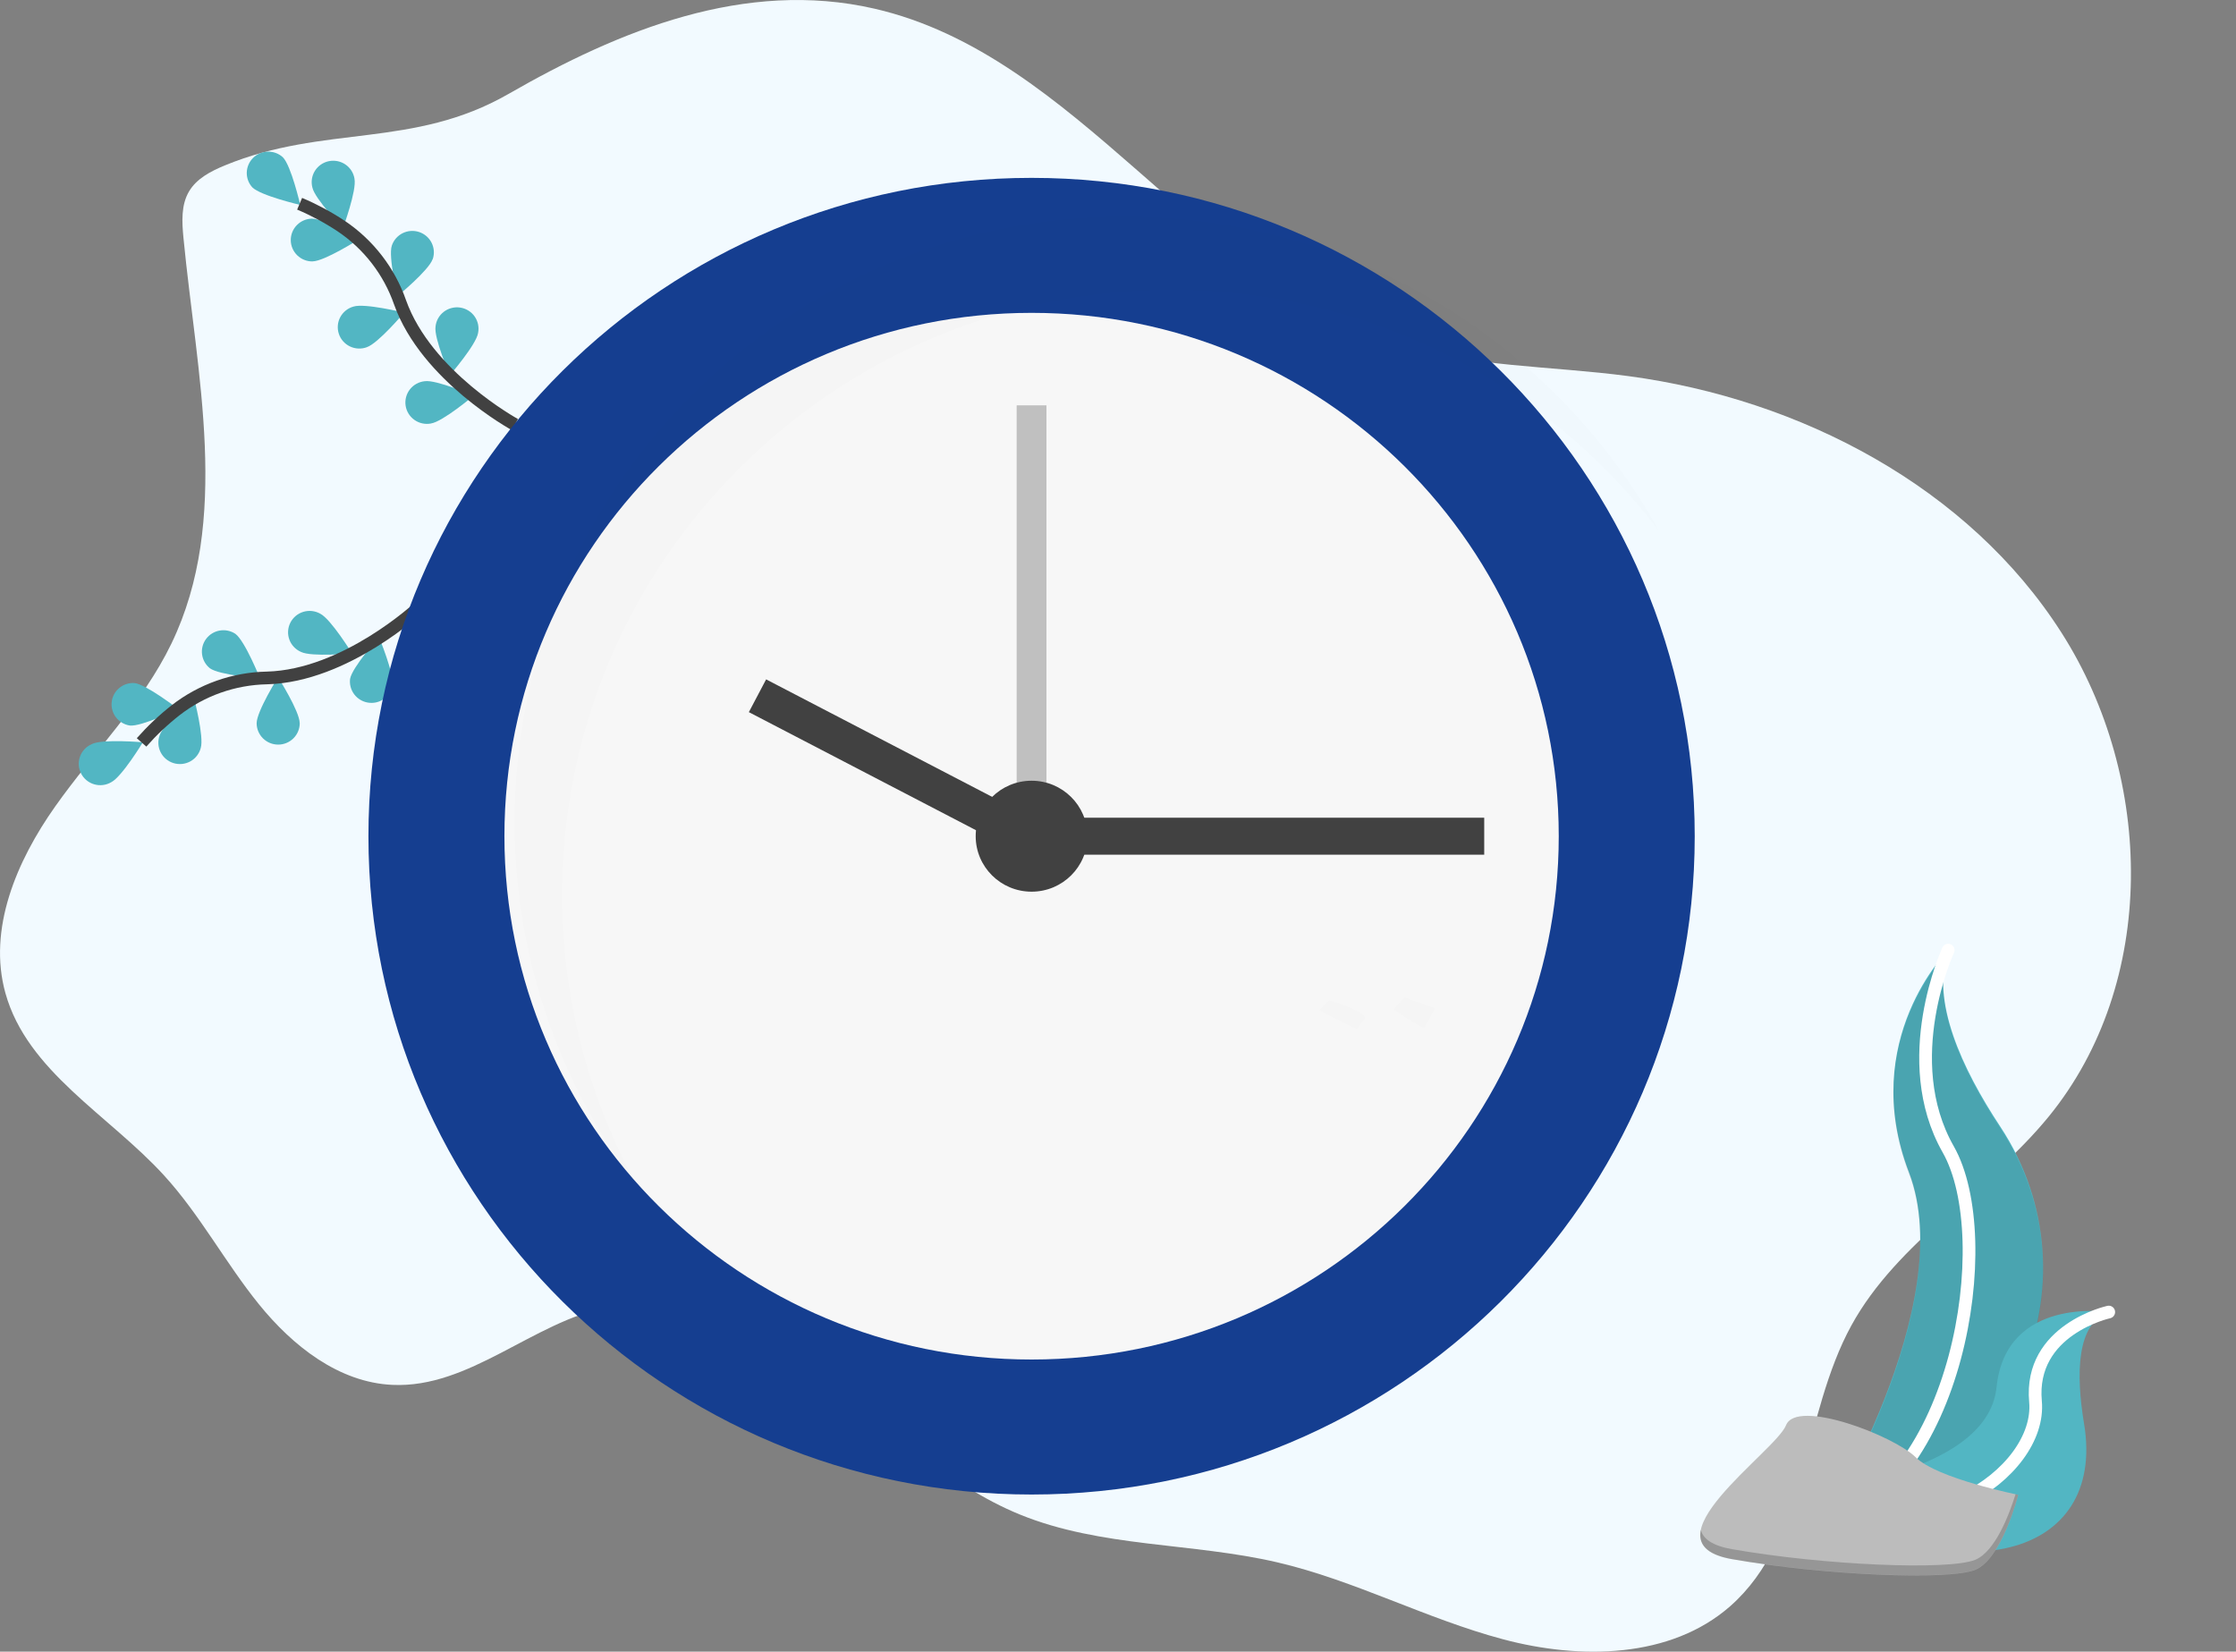 <svg width="176" height="130" viewBox="0 0 176 130" fill="none" xmlns="http://www.w3.org/2000/svg">
<rect x="0" y="0" width="176" height="130" fill="#808080" stroke="none"/>
<g clip-path="url(#clip0)">
<path d="M17.703 13.017C16.608 13.468 15.483 14.047 14.882 15.062C14.244 16.135 14.32 17.466 14.439 18.707C15.473 29.466 18.198 40.91 13.493 50.656C11.209 55.384 7.388 59.173 4.35 63.468C1.311 67.762 -0.983 73.123 0.428 78.175C2.15 84.347 8.58 87.769 12.915 92.52C15.751 95.625 17.74 99.399 20.387 102.667C23.034 105.934 26.661 108.812 30.887 109.004C36.964 109.282 41.909 104.072 47.867 102.865C53.972 101.63 60.118 104.774 65.068 108.538C70.018 112.302 74.52 116.862 80.287 119.212C86.656 121.809 93.835 121.412 100.54 122.972C106.644 124.395 112.264 127.42 118.324 129.032C124.384 130.645 131.487 130.547 136.183 126.428C142.302 121.042 141.821 111.447 145.729 104.321C149.36 97.701 156.466 93.749 161.25 87.896C169.857 77.362 169.576 61.261 162.267 49.804C154.959 38.348 141.721 31.411 128.184 29.605C122.08 28.791 115.794 28.903 109.925 27.053C94.217 22.104 84.868 4.372 68.831 0.682C58.636 -1.66 48.722 2.396 40.038 7.387C32.501 11.719 25.547 9.787 17.703 13.017Z" fill="#F2FAFF"/>
<path d="M7.225 58.567C8.059 58.146 11.243 58.426 11.243 58.426C11.243 58.426 9.592 61.145 8.758 61.566C8.558 61.684 8.336 61.76 8.105 61.788C7.875 61.817 7.641 61.799 7.418 61.734C7.195 61.67 6.988 61.56 6.809 61.413C6.631 61.266 6.484 61.083 6.38 60.877C6.275 60.671 6.214 60.446 6.2 60.216C6.187 59.986 6.221 59.755 6.301 59.539C6.381 59.322 6.504 59.124 6.665 58.957C6.825 58.79 7.018 58.657 7.232 58.567H7.225Z" fill="#52B6C3"/>
<path d="M10.578 53.761C11.509 53.859 14.029 55.812 14.029 55.812C14.029 55.812 11.146 57.203 10.224 57.107C9.792 57.042 9.402 56.815 9.135 56.472C8.868 56.129 8.745 55.697 8.791 55.266C8.836 54.835 9.047 54.438 9.38 54.158C9.713 53.877 10.142 53.736 10.578 53.761Z" fill="#52B6C3"/>
<path d="M18.527 49.888C19.279 50.439 20.463 53.389 20.463 53.389C20.463 53.389 17.273 53.148 16.521 52.599C16.181 52.327 15.961 51.935 15.905 51.506C15.849 51.076 15.961 50.642 16.22 50.292C16.478 49.943 16.862 49.707 17.292 49.631C17.721 49.556 18.164 49.648 18.527 49.888Z" fill="#52B6C3"/>
<path d="M25.207 48.304C26.043 48.72 27.711 51.429 27.711 51.429C27.711 51.429 24.527 51.727 23.691 51.312C23.48 51.22 23.29 51.087 23.133 50.92C22.975 50.754 22.854 50.557 22.775 50.342C22.697 50.127 22.663 49.898 22.677 49.67C22.69 49.442 22.75 49.219 22.853 49.015C22.956 48.81 23.1 48.629 23.276 48.481C23.452 48.334 23.656 48.224 23.876 48.157C24.096 48.091 24.328 48.069 24.557 48.095C24.785 48.12 25.007 48.191 25.207 48.304Z" fill="#52B6C3"/>
<path d="M15.8 58.877C16.078 57.99 15.264 54.92 15.264 54.92C15.264 54.92 12.843 56.993 12.565 57.881C12.486 58.095 12.453 58.322 12.466 58.55C12.478 58.777 12.538 59 12.64 59.204C12.742 59.408 12.884 59.589 13.059 59.737C13.234 59.885 13.437 59.996 13.656 60.063C13.875 60.131 14.106 60.153 14.334 60.13C14.562 60.106 14.784 60.037 14.984 59.926C15.184 59.815 15.36 59.665 15.5 59.485C15.641 59.304 15.743 59.098 15.8 58.877Z" fill="#52B6C3"/>
<path d="M23.589 56.919C23.589 55.99 21.885 53.303 21.885 53.303C21.885 53.303 20.2 55.997 20.201 56.929C20.203 57.376 20.383 57.803 20.701 58.118C21.02 58.433 21.452 58.609 21.902 58.608C22.352 58.606 22.782 58.428 23.099 58.111C23.416 57.794 23.594 57.366 23.593 56.919H23.589Z" fill="#52B6C3"/>
<path d="M30.896 53.997C31.052 53.081 29.831 50.148 29.831 50.148C29.831 50.148 27.709 52.524 27.555 53.44C27.503 53.87 27.62 54.303 27.881 54.649C28.142 54.996 28.527 55.229 28.957 55.301C29.387 55.373 29.828 55.278 30.189 55.035C30.55 54.793 30.803 54.422 30.896 53.999V53.997Z" fill="#52B6C3"/>
<path d="M33.012 47.777C33.012 47.777 27.224 53.199 21.013 53.361C18.405 53.412 15.884 54.303 13.829 55.898C12.857 56.66 11.958 57.509 11.143 58.434" stroke="#414141" stroke-miterlimit="10"/>
<path d="M22.262 12.376C22.922 13.034 23.632 16.129 23.632 16.129C23.632 16.129 20.519 15.406 19.859 14.746C19.568 14.425 19.412 14.005 19.424 13.573C19.437 13.141 19.616 12.73 19.924 12.425C20.233 12.121 20.648 11.946 21.083 11.936C21.518 11.927 21.941 12.084 22.262 12.376Z" fill="#52B6C3"/>
<path d="M27.901 14.064C28.094 14.973 26.997 17.954 26.997 17.954C26.997 17.954 24.78 15.666 24.587 14.756C24.53 14.535 24.518 14.306 24.552 14.081C24.587 13.856 24.667 13.64 24.788 13.447C24.909 13.254 25.067 13.087 25.255 12.956C25.443 12.825 25.655 12.734 25.879 12.687C26.103 12.64 26.335 12.639 26.56 12.683C26.784 12.728 26.998 12.817 27.187 12.945C27.376 13.074 27.537 13.239 27.66 13.431C27.783 13.623 27.865 13.838 27.902 14.062L27.901 14.064Z" fill="#52B6C3"/>
<path d="M34.056 20.392C33.761 21.272 31.297 23.297 31.297 23.297C31.297 23.297 30.547 20.212 30.842 19.329C30.984 18.905 31.29 18.555 31.692 18.354C32.095 18.154 32.561 18.121 32.988 18.261C33.415 18.402 33.769 18.706 33.971 19.105C34.172 19.505 34.206 19.968 34.064 20.392H34.056Z" fill="#52B6C3"/>
<path d="M37.631 26.207C37.491 27.125 35.407 29.534 35.407 29.534C35.407 29.534 34.142 26.618 34.282 25.701C34.306 25.474 34.375 25.255 34.487 25.055C34.599 24.856 34.75 24.681 34.931 24.542C35.113 24.402 35.321 24.301 35.543 24.244C35.765 24.186 35.997 24.174 36.224 24.209C36.451 24.243 36.669 24.322 36.864 24.443C37.059 24.563 37.227 24.721 37.359 24.908C37.49 25.095 37.582 25.306 37.629 25.529C37.676 25.752 37.677 25.982 37.631 26.206V26.207Z" fill="#52B6C3"/>
<path d="M24.602 20.573C25.538 20.563 28.231 18.849 28.231 18.849C28.231 18.849 25.499 17.199 24.563 17.209C24.113 17.214 23.684 17.396 23.37 17.716C23.055 18.035 22.882 18.465 22.887 18.912C22.892 19.359 23.076 19.785 23.397 20.097C23.719 20.409 24.152 20.582 24.602 20.576V20.573Z" fill="#52B6C3"/>
<path d="M28.868 27.329C29.756 27.042 31.809 24.607 31.809 24.607C31.809 24.607 28.705 23.844 27.816 24.132C27.597 24.194 27.393 24.299 27.215 24.442C27.038 24.584 26.892 24.761 26.784 24.96C26.677 25.16 26.612 25.38 26.592 25.605C26.573 25.831 26.599 26.058 26.67 26.273C26.74 26.489 26.854 26.688 27.004 26.858C27.154 27.029 27.337 27.168 27.542 27.266C27.747 27.365 27.971 27.422 28.198 27.433C28.426 27.444 28.654 27.41 28.868 27.331V27.329Z" fill="#52B6C3"/>
<path d="M33.92 33.332C34.846 33.197 37.284 31.143 37.284 31.143C37.284 31.143 34.354 29.87 33.43 30.005C33.202 30.028 32.982 30.097 32.782 30.207C32.582 30.317 32.406 30.466 32.266 30.646C32.125 30.825 32.023 31.031 31.964 31.251C31.906 31.47 31.893 31.699 31.926 31.924C31.959 32.149 32.038 32.365 32.157 32.559C32.277 32.752 32.435 32.92 32.621 33.052C32.807 33.184 33.019 33.277 33.242 33.325C33.466 33.373 33.697 33.377 33.922 33.334L33.92 33.332Z" fill="#52B6C3"/>
<path d="M40.531 33.419C40.531 33.419 33.56 29.618 31.488 23.795C30.636 21.347 29.008 19.239 26.846 17.788C25.815 17.106 24.723 16.52 23.584 16.037" stroke="#414141" stroke-miterlimit="10"/>
<g opacity="0.1">
<path opacity="0.1" d="M129.709 63.698H91.387V67.066H129.709V63.698Z" fill="black"/>
<path opacity="0.1" d="M64.33 51.103L62.758 54.086L86.868 66.624L88.441 63.642L64.33 51.103Z" fill="black"/>
<path opacity="0.1" d="M88.504 70.431C91.314 70.431 93.591 68.17 93.591 65.381C93.591 62.592 91.314 60.331 88.504 60.331C85.695 60.331 83.417 62.592 83.417 65.381C83.417 68.17 85.695 70.431 88.504 70.431Z" fill="black"/>
</g>
<path d="M81.197 117.634C110.025 117.634 133.395 94.434 133.395 65.817C133.395 37.199 110.025 14 81.197 14C52.37 14 29 37.199 29 65.817C29 94.434 52.37 117.634 81.197 117.634Z" fill="#153E90"/>
<path d="M81.198 107.008C104.114 107.008 122.692 88.566 122.692 65.817C122.692 43.067 104.114 24.625 81.198 24.625C58.281 24.625 39.704 43.067 39.704 65.817C39.704 88.566 58.281 107.008 81.198 107.008Z" fill="#F7F7F7"/>
<path opacity="0.3" d="M82.369 31.903H80.023V68.291H82.369V31.903Z" fill="#414141"/>
<path d="M116.826 64.362H83.69V67.273H116.826V64.362Z" fill="#414141"/>
<path d="M81.154 64.312L60.304 53.474L58.944 56.052L79.794 66.891L81.154 64.312Z" fill="#414141"/>
<path d="M81.198 70.184C83.627 70.184 85.597 68.229 85.597 65.817C85.597 63.406 83.627 61.451 81.198 61.451C78.769 61.451 76.799 63.406 76.799 65.817C76.799 68.229 78.769 70.184 81.198 70.184Z" fill="#414141"/>
<g opacity="0.1">
<path opacity="0.1" d="M44.243 70.431C44.243 44.121 65.727 22.793 92.231 22.793C99.669 22.787 107.007 24.5 113.664 27.797C120.32 31.094 126.112 35.884 130.58 41.788C122.413 27.056 106.644 17.07 88.5 17.07C61.997 17.07 40.513 38.398 40.513 64.708C40.497 75.043 43.883 85.101 50.156 93.351C46.266 86.329 44.232 78.444 44.243 70.431Z" fill="black"/>
</g>
<g opacity="0.1">
<path opacity="0.1" d="M112.937 79.36C112.937 79.36 112.58 80.072 112.089 80.927C111.341 80.53 110.617 80.088 109.922 79.604L109.773 79.5L109.693 79.442L110.541 78.513L112.937 79.36Z" fill="black"/>
</g>
<g opacity="0.1">
<path opacity="0.1" d="M107.36 80.282C107.14 80.49 106.961 80.737 106.832 81.01C105.627 80.469 104.36 79.787 103.899 79.535L103.863 79.516C104.093 79.229 104.357 78.969 104.648 78.743C104.648 78.743 107.98 79.743 107.36 80.282Z" fill="black"/>
</g>
<path d="M153.348 74.786C153.348 74.786 146.253 81.829 150.259 92.279C154.264 102.729 143.395 120.107 143.395 120.107C143.395 120.107 143.512 120.09 143.734 120.053C158.305 117.5 165.543 100.958 157.441 88.668C154.421 84.098 151.949 78.738 153.348 74.786Z" fill="#52B6C3"/>
<path opacity="0.1" d="M153.348 74.904C153.348 74.904 146.253 81.947 150.259 92.397C154.264 102.847 143.395 120.223 143.395 120.223C143.395 120.223 143.512 120.207 143.734 120.17C158.305 117.616 165.543 101.074 157.441 88.784C154.421 84.216 151.949 78.856 153.348 74.904Z" fill="black"/>
<path d="M153.346 74.786C153.346 74.786 149.341 83.418 153.346 90.461C157.351 97.504 154.024 117.267 143.391 120.107" stroke="white" stroke-miterlimit="10" stroke-linecap="round"/>
<path d="M165.984 103.271C165.984 103.271 157.889 101.992 157.151 109.193C156.414 116.394 141.58 117.392 141.58 117.392L141.858 117.576C154.101 125.555 165.806 122.658 164.041 112.063C163.39 108.126 163.444 104.17 165.984 103.271Z" fill="#52B6C3"/>
<path d="M165.983 103.271C165.983 103.271 159.699 104.639 160.218 110.312C160.737 115.985 150.892 122.784 141.586 117.394" stroke="white" stroke-miterlimit="10" stroke-linecap="round" stroke-linejoin="round"/>
<path d="M158.862 117.655C158.862 117.655 152.486 116.389 150.786 114.7C149.085 113.012 141.434 110.059 140.585 112.175C139.735 114.291 129.108 121.459 136.334 122.725C143.559 123.99 153.336 124.408 155.461 123.566C157.585 122.725 158.862 117.655 158.862 117.655Z" fill="#BCBCBC"/>
<path opacity="0.2" d="M136.332 121.935C143.559 123.201 153.334 123.619 155.459 122.777C157.078 122.134 158.203 119.047 158.647 117.609L158.859 117.653C158.859 117.653 157.584 122.717 155.459 123.56C153.334 124.403 143.557 123.982 136.332 122.718C134.246 122.353 133.649 121.494 133.875 120.409C134.051 121.117 134.779 121.663 136.332 121.935Z" fill="black"/>
</g>
<defs>
<clipPath id="clip0">
<rect width="176" height="130" fill="white"/>
</clipPath>
</defs>
</svg>
